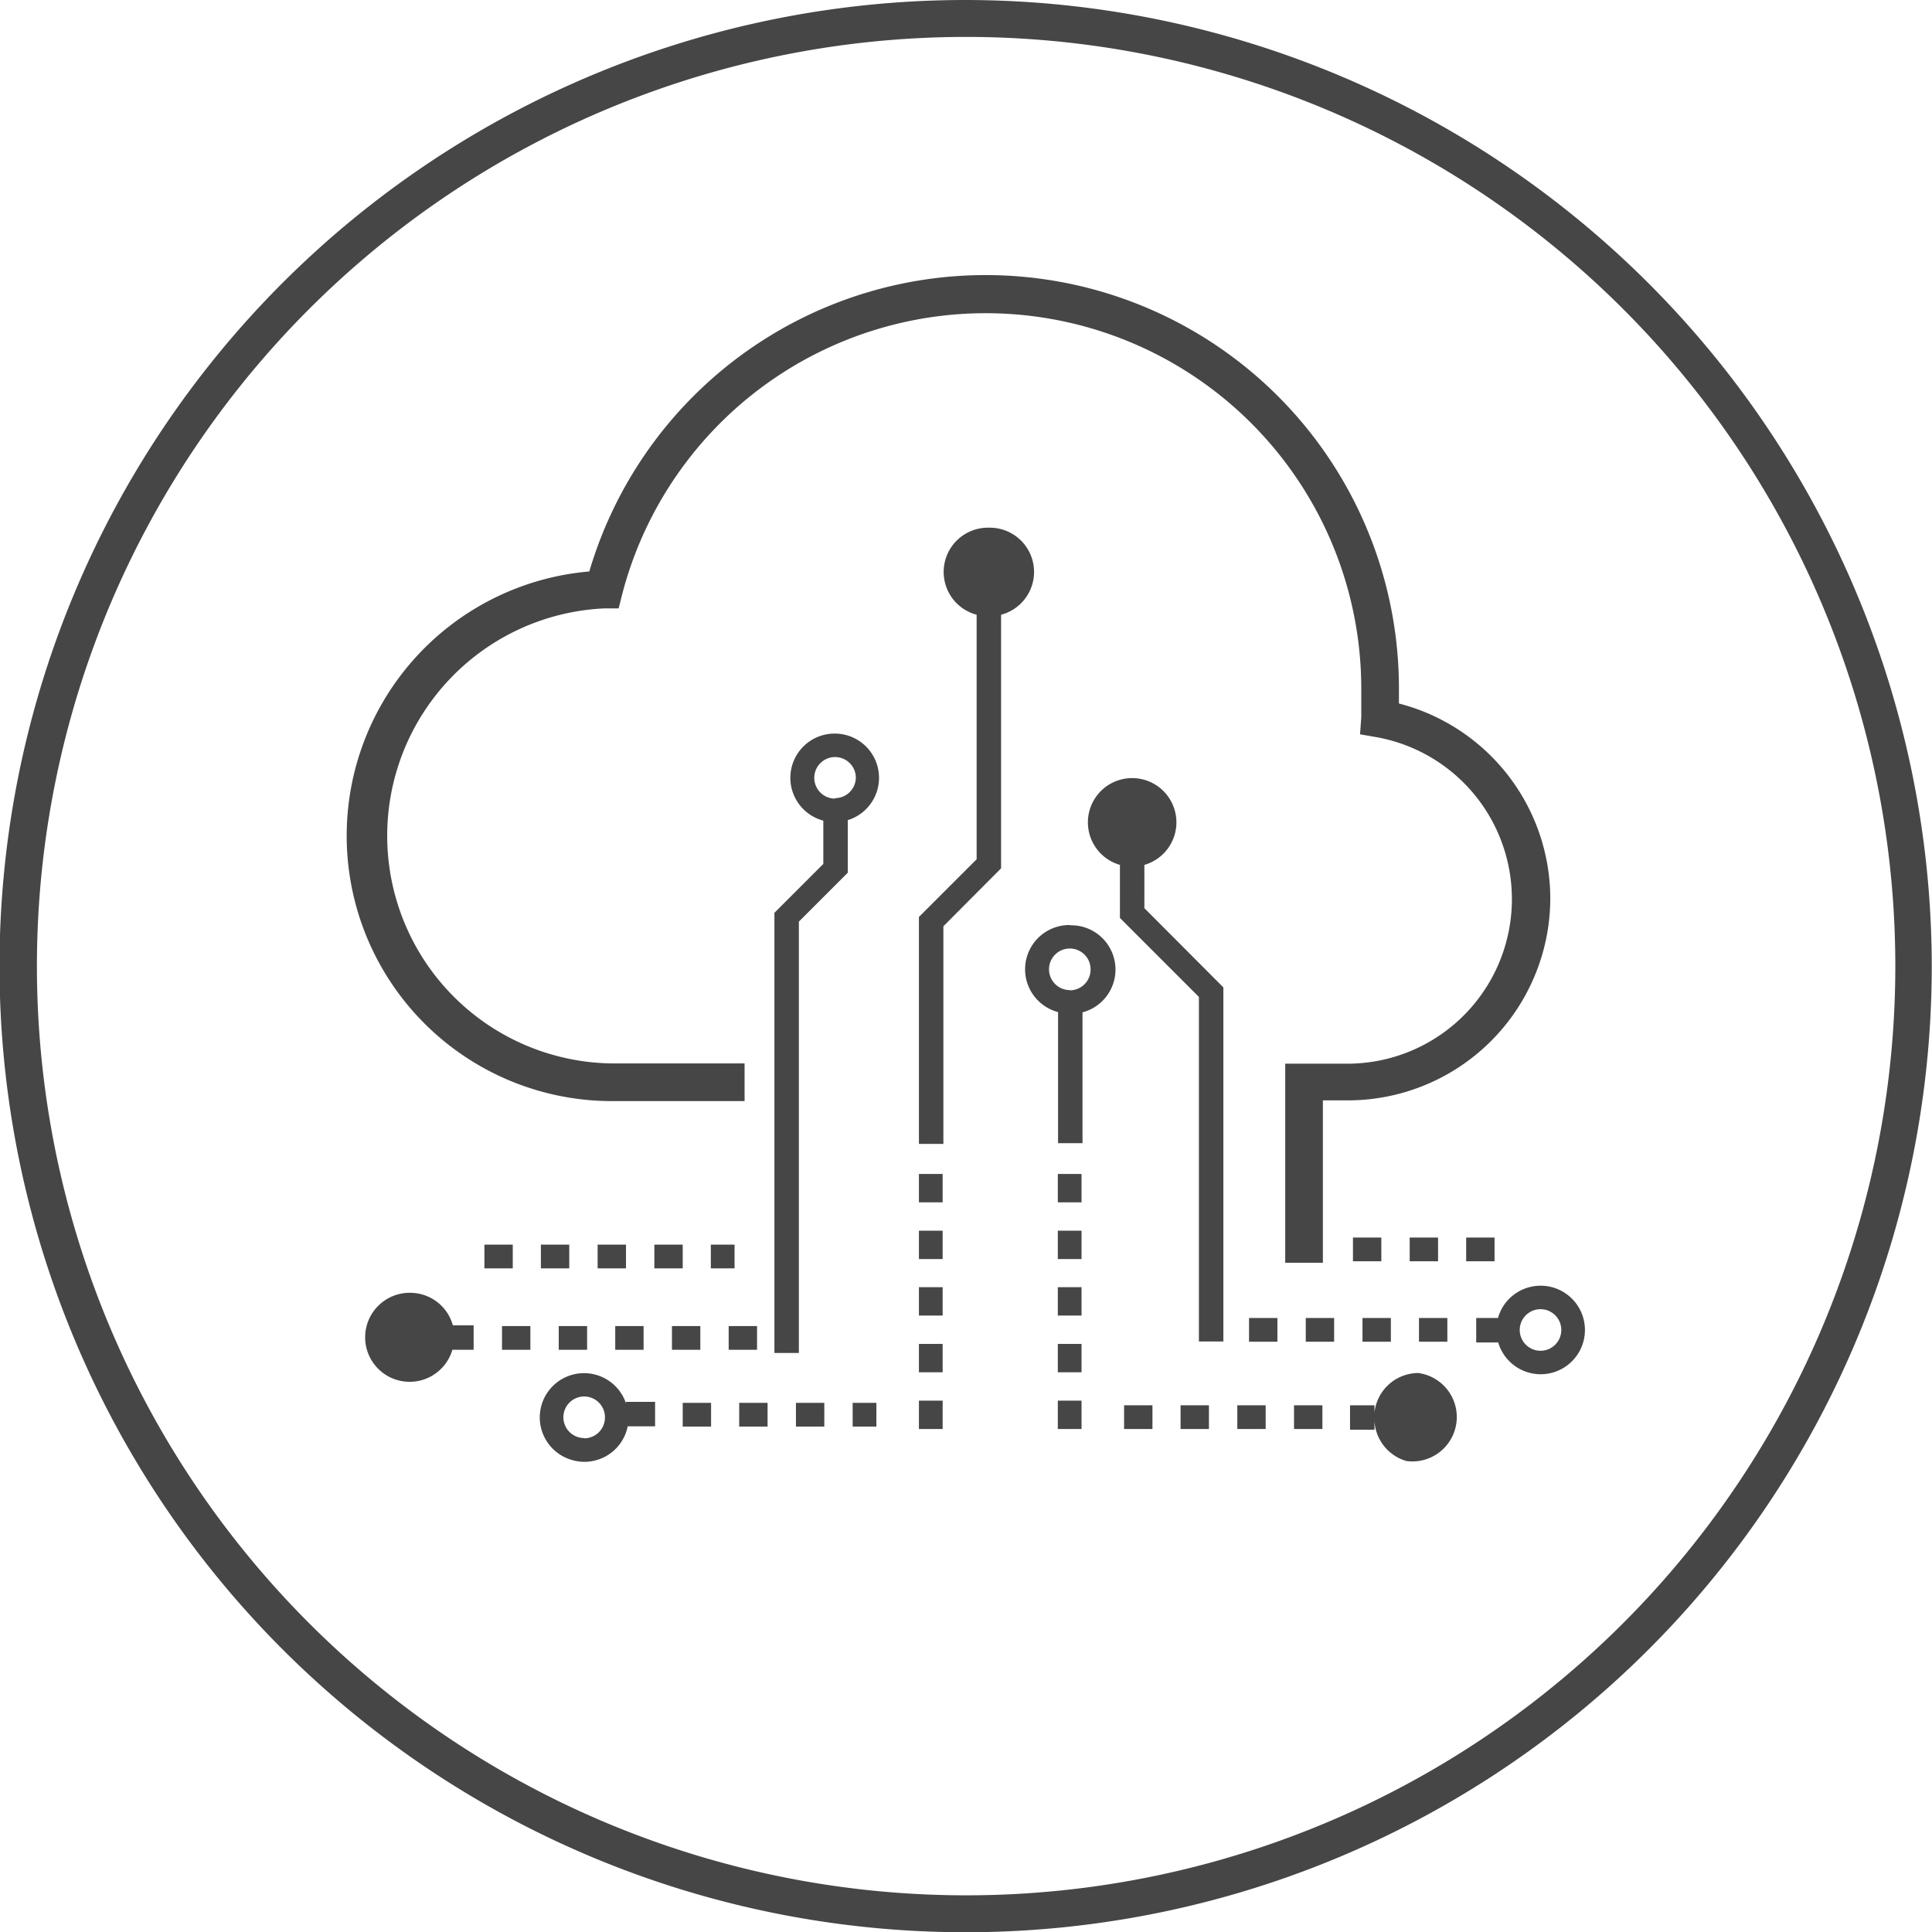 <svg xmlns="http://www.w3.org/2000/svg" viewBox="0 0 79.01 79.01"><defs><style>.a{fill:#464646;}</style></defs><title>Asset 221IoT Analytics</title><path class="a" d="M39.51,0A39.51,39.51,0,1,0,79,39.51,39.55,39.55,0,0,0,39.51,0Zm0,77.51a38,38,0,1,1,38-38A38,38,0,0,1,39.51,77.51Z"/><path class="a" d="M63.4,36.77a8.25,8.25,0,0,0-6.19-8q0-.31,0-.63A16.9,16.9,0,0,0,24.1,23.37a10.85,10.85,0,0,0,1,21.66h5.35V43.49H25.07a9.31,9.31,0,0,1-.35-18.61l.58,0,.14-.56a15.36,15.36,0,0,1,30.23,3.83c0,.39,0,.79,0,1.18l-.05.7.69.12a6.73,6.73,0,0,1-1.15,13.35h-2.6v8.14h1.54V45h1.05A8.28,8.28,0,0,0,63.4,36.77Z"/><rect class="a" x="43.26" y="52.64" width="0.97" height="1.16"/><rect class="a" x="43.26" y="54.96" width="0.97" height="1.16"/><rect class="a" x="43.26" y="57.28" width="0.97" height="1.16"/><rect class="a" x="43.26" y="50.33" width="0.97" height="1.16"/><polygon class="a" points="43.26 49.07 43.26 49.17 43.63 49.17 44.23 49.17 44.23 48.01 43.26 48.01 43.26 49.07"/><path class="a" d="M43.75,37.83a1.81,1.81,0,0,0-.48,3.56v5.36h1V41.4a1.81,1.81,0,0,0-.48-3.56Zm0,2.66a.85.85,0,1,1,.85-.85A.85.85,0,0,1,43.75,40.5Z"/><rect class="a" x="55.72" y="53.9" width="1.16" height="0.97"/><rect class="a" x="51.08" y="53.9" width="1.16" height="0.97"/><rect class="a" x="58.03" y="53.9" width="1.16" height="0.97"/><rect class="a" x="53.4" y="53.9" width="1.16" height="0.97"/><rect class="a" x="59.96" y="50.61" width="1.16" height="0.97"/><rect class="a" x="57.65" y="50.61" width="1.16" height="0.97"/><rect class="a" x="55.33" y="50.61" width="1.16" height="0.97"/><rect class="a" x="26.76" y="50.9" width="1.16" height="0.97"/><rect class="a" x="22.12" y="50.9" width="1.16" height="0.97"/><rect class="a" x="24.44" y="50.9" width="1.16" height="0.97"/><rect class="a" x="19.81" y="50.9" width="1.16" height="0.97"/><rect class="a" x="29.07" y="50.9" width="0.97" height="0.97"/><rect class="a" x="52.92" y="57.47" width="1.16" height="0.97"/><rect class="a" x="50.6" y="57.47" width="1.16" height="0.97"/><rect class="a" x="45.97" y="57.47" width="1.16" height="0.97"/><rect class="a" x="48.28" y="57.47" width="1.16" height="0.97"/><rect class="a" x="30.23" y="57.37" width="1.16" height="0.97"/><rect class="a" x="32.55" y="57.37" width="1.16" height="0.97"/><rect class="a" x="34.87" y="57.37" width="0.97" height="0.97"/><rect class="a" x="27.92" y="57.37" width="1.16" height="0.97"/><path class="a" d="M25.6,57.39a1.81,1.81,0,1,0-2.2,2.32,1.77,1.77,0,0,0,1,0,1.8,1.8,0,0,0,1.27-1.38h1.12v-1H25.6Zm-1.71,1.42a.85.85,0,1,1,.85-.85A.85.85,0,0,1,23.89,58.82Z"/><path class="a" d="M46.8,35.37a1.81,1.81,0,1,0-1,0v2.17l3.23,3.23V54.86h1V40.38L46.8,37.14Z"/><rect class="a" x="37.58" y="54.96" width="0.97" height="1.16"/><rect class="a" x="37.58" y="52.64" width="0.97" height="1.16"/><rect class="a" x="37.58" y="48.01" width="0.97" height="1.16"/><rect class="a" x="37.58" y="57.28" width="0.97" height="1.16"/><rect class="a" x="37.58" y="50.33" width="0.97" height="1.16"/><path class="a" d="M40.42,21.58a1.81,1.81,0,0,0-.48,3.56v10l-2.36,2.36v9.28h1V37.88l2.36-2.37V25.14a1.81,1.81,0,0,0-.48-3.56Z"/><rect class="a" x="29.8" y="54.23" width="1.16" height="0.97"/><rect class="a" x="20.53" y="54.23" width="1.16" height="0.97"/><rect class="a" x="27.48" y="54.23" width="1.16" height="0.97"/><rect class="a" x="22.85" y="54.23" width="1.16" height="0.97"/><rect class="a" x="25.16" y="54.23" width="1.16" height="0.97"/><path class="a" d="M34.15,30a1.81,1.81,0,0,0-.48,3.56v1.77l-2,2v18h1V37.69l2-2V33.54A1.81,1.81,0,0,0,34.15,30Zm0,2.66a.85.85,0,1,1,.85-.85A.85.85,0,0,1,34.15,32.64Z"/><path class="a" d="M58,56.15a1.81,1.81,0,0,0-1.79,1.62v-.3h-1v1h1v-.35a1.81,1.81,0,0,0,1.31,1.63A1.81,1.81,0,1,0,58,56.15Z"/><path class="a" d="M16.78,52.87A1.82,1.82,0,1,0,18.5,55.2h.87v-1h-.85A1.81,1.81,0,0,0,16.78,52.87Z"/><path class="a" d="M63,52.58a1.81,1.81,0,0,0-1.74,1.32h-.89v1h.9A1.81,1.81,0,1,0,63,52.58Zm0,2.66a.85.85,0,1,1,.85-.85A.85.85,0,0,1,63,55.24Z"/></svg>